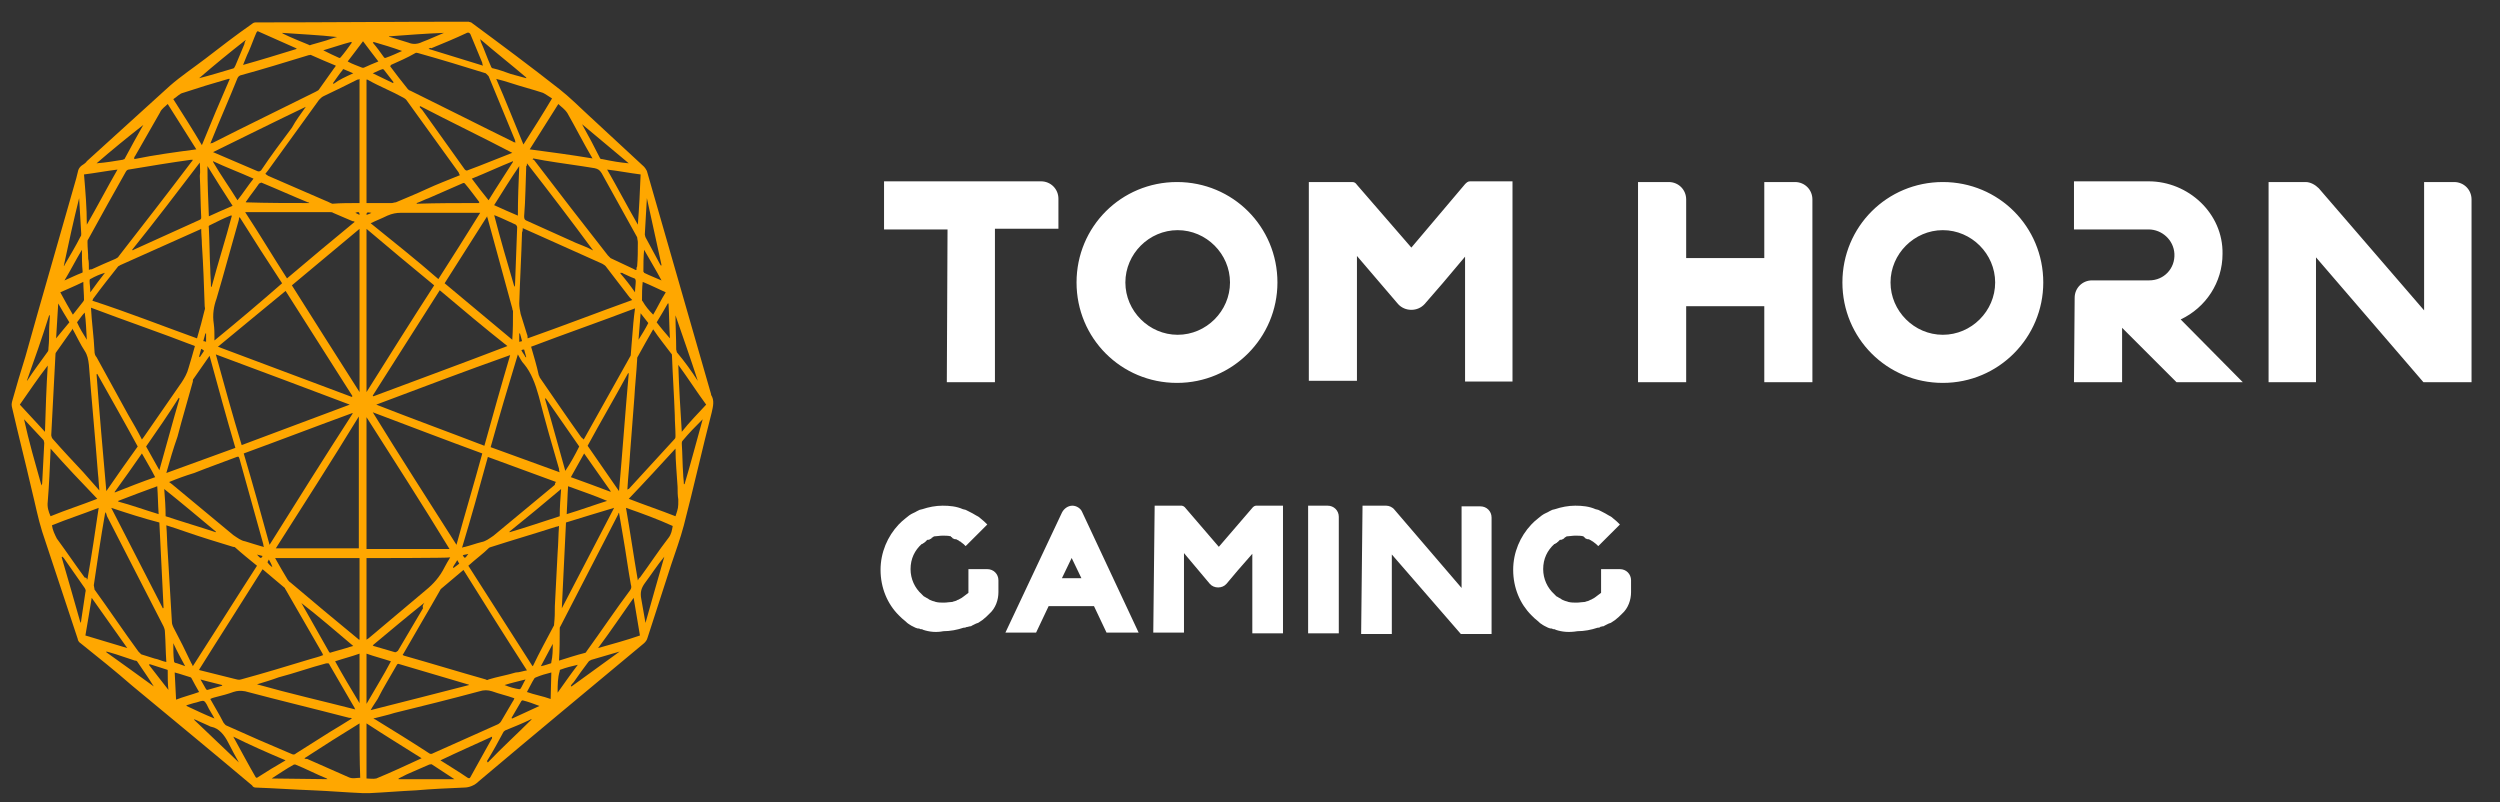 <svg width="81" height="26" viewBox="0 0 81 26" fill="none" xmlns="http://www.w3.org/2000/svg">
<rect x="0" y="0" width="81" height="26" fill="#333333" stroke="none"/>
<g clip-path="url(#clip0_5_10297)">
<path d="M11.762 25.698C11.219 25.675 10.7 25.63 10.157 25.607C9.525 25.584 8.914 25.539 8.282 25.517C8.236 25.517 8.191 25.494 8.169 25.449C6.88 24.364 5.592 23.302 4.282 22.217C3.739 21.743 3.174 21.291 2.609 20.839C2.564 20.816 2.519 20.748 2.519 20.703C2.135 19.551 1.751 18.375 1.366 17.223C1.231 16.794 1.14 16.319 1.027 15.867C0.824 14.986 0.598 14.104 0.395 13.223C0.372 13.133 0.372 13.087 0.395 12.997C0.53 12.522 0.666 12.048 0.824 11.551C1.366 9.607 1.931 7.686 2.474 5.765C2.496 5.697 2.496 5.652 2.519 5.584C2.541 5.449 2.609 5.381 2.722 5.313C2.745 5.291 2.79 5.268 2.813 5.223C3.717 4.409 4.598 3.596 5.502 2.782C5.864 2.466 6.27 2.195 6.654 1.901C7.152 1.517 7.649 1.133 8.169 0.771C8.191 0.748 8.236 0.726 8.282 0.726C10.587 0.726 12.869 0.703 15.174 0.703C15.197 0.703 15.242 0.726 15.265 0.726C16.214 1.426 17.186 2.149 18.135 2.895C18.451 3.144 18.745 3.438 19.039 3.709C19.649 4.274 20.259 4.839 20.869 5.404C20.892 5.426 20.937 5.494 20.959 5.539C21.66 7.957 22.338 10.353 23.039 12.771V12.793C23.152 12.974 23.106 13.155 23.061 13.358C22.745 14.579 22.474 15.799 22.157 17.02C22.044 17.449 21.886 17.878 21.75 18.285L20.982 20.658C20.959 20.748 20.914 20.794 20.869 20.839C19.084 22.33 17.276 23.822 15.513 25.313C15.378 25.449 15.197 25.517 15.039 25.517C14.519 25.539 13.999 25.562 13.479 25.607C12.982 25.63 12.462 25.675 11.965 25.698C11.875 25.698 11.83 25.698 11.762 25.698ZM15.174 18.33C15.875 19.415 16.553 20.5 17.253 21.584C17.276 21.562 17.276 21.562 17.276 21.562C17.479 21.133 17.705 20.726 17.931 20.296C17.954 20.274 17.954 20.229 17.954 20.206C17.977 20.003 17.977 19.844 17.977 19.641L18.067 17.901C18.09 17.63 18.09 17.336 18.112 17.042C18.09 17.042 18.067 17.065 18.022 17.065C17.321 17.291 16.621 17.494 15.92 17.72C15.897 17.72 15.875 17.743 15.852 17.743C15.649 17.946 15.423 18.104 15.174 18.33ZM5.389 17.02C5.412 17.313 5.412 17.584 5.434 17.878C5.479 18.647 5.525 19.392 5.57 20.161C5.57 20.206 5.592 20.274 5.615 20.319C5.818 20.703 6.022 21.11 6.202 21.494C6.225 21.517 6.225 21.539 6.248 21.584C6.948 20.5 7.626 19.415 8.327 18.33C8.078 18.127 7.852 17.946 7.626 17.743C7.604 17.72 7.604 17.72 7.558 17.72C7.039 17.562 6.519 17.404 5.999 17.223C5.818 17.155 5.592 17.087 5.389 17.02ZM4.598 14.24C4.621 14.217 4.643 14.172 4.666 14.149C5.073 13.562 5.479 12.974 5.886 12.387C5.976 12.251 6.067 12.093 6.112 11.912C6.18 11.686 6.248 11.46 6.315 11.212C5.208 10.782 4.078 10.398 2.948 9.969C2.971 10.443 3.039 10.895 3.061 11.37C3.061 11.46 3.084 11.528 3.129 11.573L4.146 13.426C4.304 13.697 4.462 13.969 4.598 14.24ZM18.903 14.24C18.926 14.217 18.926 14.217 18.926 14.217C19.423 13.336 19.92 12.432 20.417 11.551C20.44 11.528 20.44 11.483 20.44 11.46C20.462 11.257 20.462 11.099 20.485 10.895C20.508 10.601 20.53 10.308 20.575 9.991C19.445 10.421 18.338 10.805 17.208 11.234C17.299 11.551 17.389 11.844 17.457 12.161C17.479 12.183 17.479 12.229 17.502 12.251C17.954 12.906 18.383 13.539 18.835 14.172C18.88 14.195 18.88 14.217 18.903 14.24ZM17.073 21.72C16.372 20.635 15.694 19.551 15.016 18.466C14.768 18.669 14.541 18.873 14.293 19.076C14.27 19.099 14.27 19.099 14.248 19.144C13.864 19.822 13.457 20.5 13.072 21.178C13.05 21.2 13.05 21.2 13.05 21.223C13.072 21.223 13.072 21.245 13.095 21.245C13.976 21.494 14.858 21.765 15.739 22.014C15.762 22.037 15.807 22.037 15.83 22.014C16.123 21.924 16.417 21.878 16.711 21.788C16.824 21.788 16.937 21.743 17.073 21.72ZM10.474 21.223C10.451 21.2 10.451 21.2 10.451 21.178C10.044 20.477 9.66 19.799 9.253 19.099C9.231 19.076 9.231 19.053 9.231 19.053C8.982 18.85 8.756 18.647 8.508 18.443C7.83 19.528 7.129 20.613 6.451 21.698C6.474 21.72 6.474 21.72 6.496 21.72C6.858 21.811 7.219 21.901 7.581 21.991C7.671 22.014 7.739 22.037 7.807 22.014C8.553 21.811 9.299 21.584 10.044 21.358C10.18 21.313 10.316 21.291 10.474 21.223ZM14.903 5.675C14.88 5.652 14.88 5.63 14.858 5.584C14.293 4.794 13.728 4.025 13.163 3.234C13.14 3.212 13.118 3.189 13.072 3.166C12.711 2.963 12.304 2.805 11.943 2.601C11.92 2.579 11.897 2.579 11.875 2.579V6.579H12.688C12.734 6.579 12.779 6.556 12.824 6.556C13.14 6.421 13.479 6.285 13.818 6.127C14.157 5.969 14.519 5.833 14.903 5.675ZM11.649 6.579V2.556C11.626 2.579 11.604 2.579 11.581 2.579C11.219 2.76 10.858 2.94 10.474 3.121C10.428 3.144 10.383 3.189 10.338 3.234L8.688 5.517L8.598 5.63C8.643 5.675 8.666 5.675 8.688 5.697C9.321 5.969 9.931 6.24 10.564 6.511C10.632 6.534 10.7 6.579 10.768 6.601C11.039 6.579 11.332 6.579 11.649 6.579ZM20.485 9.72L20.395 9.63C20.146 9.313 19.897 8.974 19.649 8.658C19.626 8.613 19.558 8.568 19.513 8.545C18.858 8.251 18.203 7.957 17.547 7.664C17.344 7.573 17.14 7.483 16.937 7.392C16.937 7.438 16.937 7.483 16.914 7.528C16.892 8.296 16.847 9.065 16.824 9.833C16.824 9.946 16.846 10.059 16.869 10.172C16.937 10.398 17.005 10.601 17.073 10.827C17.095 10.873 17.095 10.918 17.095 10.963C18.248 10.556 19.355 10.127 20.485 9.72ZM6.383 10.963C6.474 10.647 6.564 10.33 6.632 10.037C6.654 10.014 6.632 9.946 6.632 9.923C6.609 9.245 6.587 8.59 6.541 7.912C6.541 7.754 6.519 7.596 6.519 7.415C6.496 7.415 6.496 7.438 6.474 7.438L3.897 8.59C3.875 8.613 3.83 8.613 3.807 8.658C3.558 8.974 3.287 9.313 3.039 9.652C3.016 9.675 3.016 9.697 2.993 9.743C4.169 10.127 5.253 10.556 6.383 10.963ZM11.875 13.517V17.788H14.564C13.683 16.341 12.779 14.94 11.875 13.517ZM8.937 17.765H11.626V13.494C10.745 14.94 9.841 16.341 8.937 17.765ZM11.875 7.415V12.703C12.598 11.551 13.321 10.398 14.067 9.245C13.321 8.635 12.598 8.025 11.875 7.415ZM11.649 12.703V7.415C10.926 8.025 10.18 8.635 9.457 9.245C10.18 10.398 10.903 11.528 11.649 12.703ZM14.79 17.652C15.061 16.658 15.355 15.686 15.626 14.692C14.451 14.262 13.276 13.81 12.078 13.358C12.982 14.827 13.886 16.229 14.79 17.652ZM8.734 17.652C9.638 16.206 10.519 14.805 11.423 13.404V13.381C10.248 13.81 9.073 14.262 7.897 14.692C8.191 15.686 8.462 16.658 8.734 17.652ZM7.061 11.234C8.508 11.777 9.954 12.319 11.4 12.861C11.4 12.861 11.4 12.839 11.423 12.839C10.7 11.709 9.976 10.556 9.253 9.426C8.53 10.014 7.807 10.624 7.061 11.234ZM14.248 9.404C13.524 10.534 12.801 11.686 12.078 12.816C12.078 12.816 12.078 12.839 12.101 12.839C13.547 12.296 14.971 11.777 16.44 11.212C15.694 10.624 14.971 10.014 14.248 9.404ZM11.332 13.11C9.886 12.568 8.462 12.025 6.993 11.483C7.265 12.477 7.536 13.449 7.83 14.421L11.332 13.11ZM12.191 13.11C13.344 13.562 14.519 13.991 15.694 14.443C15.965 13.472 16.236 12.5 16.53 11.505C15.061 12.025 13.637 12.568 12.191 13.11ZM21.163 10.669C20.982 10.986 20.824 11.257 20.666 11.551C20.643 11.573 20.643 11.618 20.643 11.664C20.621 12.07 20.575 12.477 20.553 12.884C20.508 13.472 20.462 14.059 20.417 14.647C20.395 15.053 20.349 15.46 20.327 15.867C20.349 15.844 20.349 15.844 20.372 15.844C20.869 15.302 21.366 14.76 21.863 14.217C21.886 14.195 21.886 14.149 21.886 14.127C21.886 13.901 21.863 13.675 21.863 13.449C21.841 12.816 21.796 12.183 21.773 11.551C21.773 11.528 21.773 11.46 21.75 11.46C21.547 11.189 21.344 10.94 21.163 10.669ZM3.219 15.89C3.197 15.686 3.197 15.528 3.174 15.347C3.084 14.172 2.971 12.997 2.88 11.822C2.858 11.641 2.835 11.505 2.745 11.37C2.609 11.166 2.496 10.918 2.383 10.714C2.361 10.692 2.361 10.692 2.361 10.647C2.18 10.895 1.999 11.166 1.818 11.415C1.796 11.438 1.796 11.483 1.796 11.505C1.751 12.387 1.705 13.245 1.66 14.104C1.66 14.127 1.683 14.195 1.705 14.217C2.022 14.579 2.361 14.94 2.7 15.302L3.219 15.89ZM18.112 21.404C18.406 21.313 18.677 21.223 18.948 21.155C18.971 21.155 18.993 21.133 19.016 21.087C19.491 20.432 19.943 19.754 20.417 19.121C20.462 19.053 20.462 19.008 20.44 18.94C20.349 18.443 20.282 17.924 20.191 17.404C20.146 17.155 20.101 16.884 20.056 16.613C20.033 16.635 20.033 16.635 20.033 16.658C19.4 17.878 18.79 19.076 18.157 20.296C18.135 20.319 18.135 20.341 18.135 20.387C18.135 20.703 18.135 21.042 18.112 21.404ZM3.423 16.59C3.423 16.613 3.4 16.635 3.4 16.658C3.265 17.426 3.152 18.195 3.039 18.963C3.039 18.986 3.061 19.053 3.061 19.099C3.536 19.754 3.988 20.432 4.485 21.11C4.508 21.133 4.553 21.178 4.575 21.2C4.711 21.245 4.869 21.291 5.005 21.336C5.14 21.358 5.253 21.426 5.389 21.449C5.366 21.11 5.366 20.794 5.344 20.477C5.344 20.409 5.321 20.341 5.299 20.296C4.688 19.099 4.078 17.924 3.468 16.726C3.445 16.658 3.445 16.635 3.423 16.59ZM17.276 5.133C17.276 5.155 17.253 5.155 17.253 5.155C17.276 5.178 17.276 5.178 17.299 5.178C18.09 6.217 18.88 7.234 19.694 8.274C19.717 8.296 19.762 8.342 19.784 8.364C20.033 8.477 20.304 8.613 20.553 8.726C20.575 8.748 20.598 8.748 20.621 8.748C20.621 8.703 20.621 8.658 20.643 8.635C20.666 8.387 20.666 8.093 20.666 7.844C20.666 7.799 20.643 7.731 20.643 7.686L19.491 5.607C19.423 5.494 19.355 5.471 19.265 5.449C18.722 5.358 18.18 5.291 17.637 5.2C17.502 5.178 17.389 5.155 17.276 5.133ZM2.88 8.748C2.903 8.726 2.948 8.726 2.971 8.726C3.219 8.613 3.468 8.5 3.739 8.387C3.784 8.364 3.83 8.342 3.852 8.296C4.643 7.279 5.434 6.262 6.202 5.245C6.225 5.223 6.225 5.223 6.248 5.178H6.18C5.525 5.268 4.847 5.381 4.169 5.494C4.146 5.494 4.101 5.517 4.078 5.562C3.671 6.285 3.265 7.008 2.858 7.754C2.835 7.777 2.835 7.799 2.835 7.844C2.835 8.025 2.858 8.206 2.858 8.387C2.88 8.455 2.88 8.59 2.88 8.748ZM12.666 2.104C12.666 2.127 12.643 2.127 12.643 2.149C12.824 2.398 13.005 2.624 13.185 2.85C13.208 2.895 13.276 2.94 13.299 2.94C14.406 3.483 15.513 4.048 16.621 4.59C16.643 4.613 16.666 4.613 16.711 4.613C16.688 4.59 16.688 4.568 16.688 4.545C16.395 3.844 16.123 3.166 15.83 2.466C15.807 2.443 15.762 2.398 15.739 2.375C15.016 2.149 14.27 1.923 13.547 1.72C13.524 1.72 13.479 1.697 13.457 1.72C13.185 1.878 12.914 1.991 12.666 2.104ZM6.813 4.658C6.835 4.635 6.858 4.635 6.88 4.635C7.988 4.07 9.118 3.528 10.248 2.963C10.27 2.94 10.316 2.94 10.338 2.895C10.496 2.669 10.677 2.421 10.835 2.195C10.858 2.172 10.858 2.172 10.88 2.127C10.609 2.014 10.338 1.901 10.089 1.788C10.067 1.765 10.044 1.788 9.999 1.788C9.253 2.014 8.53 2.24 7.784 2.443C7.739 2.466 7.717 2.488 7.694 2.534C7.423 3.212 7.129 3.867 6.858 4.545C6.835 4.59 6.835 4.613 6.813 4.658ZM12.101 23.279C12.123 23.302 12.123 23.302 12.146 23.302C12.734 23.664 13.321 24.025 13.909 24.409C13.931 24.432 13.999 24.432 14.022 24.409C14.722 24.093 15.445 23.777 16.146 23.46C16.169 23.438 16.214 23.415 16.236 23.37C16.372 23.144 16.485 22.94 16.621 22.714C16.643 22.692 16.643 22.669 16.666 22.624C16.417 22.534 16.191 22.488 15.943 22.398C15.807 22.353 15.671 22.353 15.536 22.398C14.609 22.647 13.705 22.873 12.779 23.099C12.575 23.166 12.349 23.212 12.101 23.279ZM11.4 23.279C11.378 23.257 11.355 23.257 11.31 23.257C10.18 22.963 9.05 22.692 7.943 22.398C7.807 22.375 7.694 22.375 7.558 22.421C7.378 22.488 7.197 22.534 7.016 22.579C6.948 22.601 6.903 22.601 6.813 22.647C6.948 22.895 7.106 23.144 7.242 23.415C7.265 23.438 7.31 23.505 7.332 23.505C8.033 23.822 8.756 24.138 9.457 24.432C9.502 24.454 9.547 24.454 9.592 24.409C9.954 24.183 10.338 23.935 10.7 23.709C10.926 23.573 11.152 23.438 11.4 23.279ZM7.762 7.031C7.739 7.076 7.739 7.099 7.739 7.121C7.491 7.98 7.265 8.839 7.016 9.675C6.926 9.923 6.88 10.195 6.926 10.488C6.948 10.647 6.948 10.805 6.948 10.963V11.031C7.694 10.421 8.417 9.81 9.14 9.178C8.666 8.455 8.214 7.754 7.762 7.031ZM16.598 11.008C16.621 10.692 16.621 10.375 16.621 10.082C16.621 10.059 16.598 10.037 16.598 9.991L15.807 7.099C15.807 7.076 15.784 7.053 15.784 7.008C15.332 7.731 14.858 8.455 14.406 9.178C15.129 9.788 15.875 10.398 16.598 11.008ZM15.897 14.488L18.135 15.302C18.112 15.257 18.112 15.212 18.112 15.189C17.886 14.421 17.66 13.63 17.457 12.839C17.344 12.432 17.208 12.07 16.982 11.799C16.892 11.709 16.846 11.596 16.779 11.483C16.462 12.522 16.169 13.517 15.897 14.488ZM5.389 15.325L7.626 14.511C7.332 13.517 7.061 12.522 6.79 11.528C6.609 11.777 6.451 12.025 6.27 12.274C6.248 12.296 6.248 12.319 6.248 12.364C6.089 12.952 5.909 13.539 5.751 14.149C5.615 14.534 5.502 14.918 5.389 15.325ZM18.022 15.618C17.276 15.347 16.553 15.076 15.807 14.805C15.536 15.799 15.265 16.771 14.971 17.743C14.993 17.743 15.016 17.72 15.061 17.72C15.242 17.675 15.423 17.607 15.604 17.562C15.739 17.539 15.852 17.449 15.988 17.358L17.977 15.709C17.977 15.664 17.999 15.618 18.022 15.618ZM5.479 15.618C5.502 15.641 5.547 15.664 5.57 15.686L7.558 17.336C7.694 17.426 7.807 17.517 7.943 17.539L8.236 17.63C8.327 17.652 8.44 17.698 8.553 17.72C8.53 17.675 8.53 17.652 8.53 17.63L7.762 14.873C7.739 14.805 7.739 14.782 7.671 14.805C7.197 14.986 6.745 15.144 6.293 15.325C5.999 15.415 5.751 15.505 5.479 15.618ZM11.875 18.082V20.726C11.897 20.703 11.92 20.703 11.943 20.68C12.553 20.161 13.185 19.641 13.796 19.121C14.044 18.918 14.248 18.692 14.406 18.375C14.451 18.285 14.519 18.172 14.587 18.059C14.587 18.082 11.875 18.082 11.875 18.082ZM8.914 18.082C9.05 18.33 9.186 18.556 9.321 18.782C9.344 18.805 9.366 18.85 9.412 18.873C10.135 19.483 10.858 20.093 11.604 20.703C11.626 20.726 11.626 20.726 11.649 20.726V18.082H8.914ZM14.203 9.042C14.655 8.342 15.106 7.618 15.558 6.895H12.982C12.847 6.895 12.711 6.918 12.553 6.986C12.372 7.076 12.191 7.144 12.01 7.234C12.734 7.822 13.479 8.409 14.203 9.042ZM7.943 6.873C8.417 7.596 8.847 8.319 9.299 9.02C10.022 8.409 10.745 7.799 11.491 7.189C11.468 7.166 11.445 7.166 11.423 7.166C11.219 7.076 10.993 6.986 10.79 6.895C10.768 6.873 10.722 6.873 10.677 6.873H8.033C8.01 6.873 7.988 6.873 7.943 6.873ZM20.056 15.912C20.169 14.624 20.259 13.358 20.372 12.093H20.349C19.92 12.884 19.468 13.652 19.039 14.443C19.378 14.94 19.717 15.415 20.056 15.912ZM3.445 15.912C3.784 15.415 4.123 14.94 4.462 14.466C4.033 13.675 3.581 12.884 3.152 12.116C3.152 12.116 3.129 12.116 3.129 12.138C3.219 13.358 3.332 14.624 3.445 15.912ZM3.604 16.454C4.169 17.562 4.734 18.647 5.276 19.709C5.276 19.709 5.299 19.709 5.299 19.686L5.163 16.929C4.643 16.794 4.146 16.635 3.604 16.454ZM18.203 19.709C18.767 18.624 19.332 17.539 19.897 16.454C19.355 16.613 18.858 16.771 18.338 16.929C18.293 17.878 18.248 18.782 18.203 19.709ZM6.474 5.268C5.751 6.217 5.027 7.166 4.282 8.093C4.304 8.116 4.304 8.116 4.327 8.093C5.027 7.777 5.773 7.438 6.474 7.121C6.519 7.099 6.519 7.076 6.519 7.031C6.496 6.601 6.496 6.149 6.474 5.697C6.496 5.562 6.474 5.404 6.474 5.268ZM19.219 8.116C18.519 7.166 17.796 6.217 17.073 5.291C17.073 5.336 17.073 5.381 17.05 5.381C17.027 5.923 17.027 6.466 16.982 7.008C16.982 7.099 17.005 7.121 17.05 7.144L18.654 7.867C18.813 7.935 19.016 8.003 19.219 8.116ZM9.909 3.46C8.914 3.935 7.92 4.432 6.903 4.929C7.378 5.133 7.852 5.336 8.327 5.539C8.372 5.562 8.417 5.562 8.462 5.517C8.779 5.042 9.118 4.59 9.457 4.138C9.592 3.89 9.751 3.686 9.909 3.46ZM16.598 4.952C15.604 4.432 14.609 3.957 13.615 3.438C13.615 3.46 13.592 3.46 13.592 3.46C13.615 3.505 13.683 3.551 13.705 3.596L15.061 5.494C15.084 5.517 15.129 5.539 15.152 5.517C15.649 5.336 16.123 5.133 16.598 4.952ZM12.01 23.008C13.095 22.737 14.135 22.466 15.197 22.195C15.174 22.172 15.174 22.172 15.152 22.172C14.406 21.946 13.683 21.743 12.937 21.517C12.892 21.494 12.869 21.517 12.847 21.562C12.643 21.924 12.417 22.285 12.236 22.647C12.169 22.76 12.078 22.873 12.01 23.008ZM8.327 22.172C9.366 22.466 10.451 22.714 11.513 22.986C11.491 22.963 11.491 22.94 11.491 22.94C11.219 22.466 10.948 22.014 10.677 21.539C10.655 21.471 10.609 21.494 10.564 21.494C10.044 21.63 9.547 21.811 9.027 21.946C8.779 22.037 8.553 22.104 8.327 22.172ZM7.445 2.556H7.4C6.926 2.692 6.406 2.85 5.931 3.008C5.818 3.031 5.728 3.144 5.615 3.212C5.931 3.709 6.248 4.206 6.541 4.703C6.835 3.98 7.129 3.279 7.445 2.556ZM16.078 2.556C16.395 3.279 16.666 3.98 16.959 4.681C17.276 4.183 17.592 3.686 17.886 3.189C17.773 3.121 17.683 3.053 17.592 3.008C17.253 2.895 16.892 2.805 16.553 2.692C16.417 2.647 16.259 2.601 16.078 2.556ZM20.282 16.454C20.417 17.223 20.53 18.014 20.666 18.805C20.688 18.76 20.711 18.714 20.734 18.714C21.05 18.285 21.344 17.833 21.66 17.426C21.75 17.313 21.773 17.178 21.796 17.042C21.299 16.816 20.801 16.635 20.282 16.454ZM2.813 18.782L2.835 18.76C2.971 17.991 3.084 17.223 3.197 16.454C2.677 16.658 2.18 16.816 1.683 17.02C1.705 17.178 1.773 17.313 1.841 17.449C2.157 17.878 2.428 18.285 2.745 18.714C2.813 18.714 2.813 18.737 2.813 18.782ZM21.886 14.534C21.389 15.076 20.892 15.618 20.372 16.161C20.892 16.364 21.366 16.522 21.886 16.726C21.977 16.454 21.977 16.454 21.977 16.183C21.954 16.048 21.954 15.912 21.954 15.777C21.931 15.37 21.886 14.963 21.886 14.534ZM1.638 14.534V14.601C1.615 15.144 1.592 15.709 1.547 16.251C1.525 16.432 1.57 16.567 1.638 16.726C2.135 16.522 2.632 16.364 3.152 16.161C2.632 15.618 2.135 15.099 1.638 14.534ZM19.197 5.133C18.903 4.635 18.654 4.138 18.383 3.664C18.293 3.528 18.18 3.46 18.09 3.37L17.163 4.839C17.841 4.929 18.519 5.02 19.197 5.133ZM6.361 4.839C6.044 4.342 5.751 3.867 5.434 3.37C5.344 3.46 5.231 3.528 5.186 3.641C4.914 4.116 4.643 4.59 4.372 5.065C4.349 5.087 4.349 5.087 4.349 5.155C5.005 5.02 5.683 4.929 6.361 4.839ZM13.66 24.567C13.05 24.183 12.462 23.822 11.875 23.438V25.223C11.988 25.223 12.078 25.245 12.191 25.223C12.688 25.02 13.163 24.794 13.66 24.567ZM11.649 23.438C11.061 23.799 10.451 24.183 9.864 24.567C9.886 24.59 9.909 24.59 9.954 24.59C10.406 24.794 10.835 24.974 11.287 25.178C11.423 25.245 11.536 25.2 11.671 25.2C11.649 24.635 11.649 24.048 11.649 23.438ZM22.88 13.11C22.564 12.681 22.293 12.251 21.977 11.822C21.999 12.545 22.044 13.268 22.09 13.991C22.338 13.675 22.609 13.404 22.88 13.11ZM1.547 11.844C1.231 12.251 0.96 12.658 0.643 13.11C0.914 13.404 1.186 13.697 1.457 13.991C1.479 13.245 1.502 12.545 1.547 11.844ZM2.813 7.279C3.152 6.692 3.468 6.082 3.807 5.494C3.445 5.539 3.084 5.607 2.722 5.652C2.767 6.195 2.813 6.714 2.813 7.279ZM20.756 5.652C20.395 5.607 20.056 5.539 19.671 5.494C20.01 6.082 20.327 6.692 20.666 7.279C20.711 6.714 20.734 6.195 20.756 5.652ZM4.123 20.997C3.739 20.454 3.355 19.912 2.971 19.37C2.903 19.799 2.835 20.183 2.767 20.59C3.219 20.726 3.671 20.861 4.123 20.997ZM19.378 20.997C19.852 20.861 20.282 20.748 20.734 20.59C20.666 20.183 20.598 19.777 20.53 19.37C20.146 19.912 19.784 20.454 19.378 20.997ZM14.27 24.635C14.587 24.839 14.858 24.997 15.152 25.2C15.197 25.223 15.219 25.223 15.242 25.178L15.92 23.957C15.943 23.935 15.943 23.912 15.943 23.867C15.4 24.116 14.835 24.364 14.27 24.635ZM9.253 24.635C8.666 24.387 8.101 24.138 7.558 23.867C7.807 24.319 8.033 24.748 8.282 25.178C8.304 25.2 8.304 25.2 8.327 25.2C8.643 24.997 8.937 24.816 9.253 24.635ZM9.615 1.584C9.592 1.562 9.592 1.562 9.592 1.562L8.372 1.02C8.349 0.997 8.327 1.02 8.304 1.065C8.214 1.268 8.146 1.471 8.056 1.675C7.988 1.81 7.943 1.946 7.875 2.104C8.44 1.946 9.027 1.765 9.615 1.584ZM13.886 1.584C14.474 1.765 15.061 1.946 15.649 2.127C15.626 2.082 15.626 2.059 15.626 2.036C15.491 1.72 15.378 1.426 15.242 1.11C15.219 1.065 15.174 1.042 15.129 1.065C14.745 1.246 14.361 1.404 13.976 1.562C13.931 1.539 13.931 1.562 13.886 1.584ZM4.734 14.466L5.163 15.234C5.389 14.443 5.592 13.675 5.818 12.906C5.818 12.906 5.796 12.906 5.796 12.884C5.457 13.426 5.095 13.946 4.734 14.466ZM18.767 14.466C18.406 13.946 18.044 13.426 17.683 12.906C17.683 12.906 17.66 12.906 17.66 12.929C17.886 13.697 18.09 14.466 18.316 15.257C18.496 14.986 18.632 14.737 18.767 14.466ZM7.513 6.986H7.468C7.242 7.076 7.016 7.189 6.79 7.302C6.745 7.325 6.767 7.347 6.767 7.392C6.79 7.844 6.79 8.274 6.813 8.726C6.813 8.929 6.835 9.087 6.835 9.291H6.858C7.061 8.522 7.31 7.754 7.513 6.986ZM16.666 9.291C16.688 9.268 16.688 9.223 16.688 9.2C16.711 8.59 16.734 7.98 16.756 7.37C16.756 7.325 16.734 7.302 16.711 7.279C16.508 7.189 16.282 7.076 16.056 6.986C16.033 6.986 16.033 6.986 16.01 6.963C16.214 7.754 16.44 8.522 16.666 9.291ZM9.751 19.528L9.773 19.551C10.067 20.07 10.361 20.59 10.655 21.11C10.677 21.155 10.7 21.155 10.745 21.133L11.219 20.997C11.287 20.974 11.355 20.952 11.445 20.929C10.88 20.454 10.338 19.98 9.751 19.528ZM13.751 19.528C13.185 19.98 12.621 20.454 12.078 20.907L12.101 20.929C12.327 20.997 12.575 21.065 12.801 21.133C12.824 21.133 12.869 21.11 12.892 21.087C13.163 20.635 13.434 20.161 13.705 19.709C13.683 19.641 13.705 19.596 13.751 19.528ZM5.366 16.726C5.909 16.907 6.451 17.065 6.993 17.245V17.223C6.451 16.771 5.886 16.296 5.321 15.844C5.344 16.138 5.366 16.432 5.366 16.726ZM18.18 15.844C17.615 16.319 17.073 16.771 16.508 17.223V17.245C17.05 17.087 17.57 16.907 18.135 16.726C18.135 16.432 18.157 16.138 18.18 15.844ZM10.022 6.579C9.999 6.556 9.999 6.556 9.976 6.556C9.479 6.353 8.982 6.127 8.485 5.923C8.462 5.901 8.417 5.946 8.395 5.946C8.259 6.149 8.123 6.308 7.988 6.511C7.965 6.534 7.965 6.534 7.965 6.556C8.666 6.579 9.344 6.579 10.022 6.579ZM15.513 6.579C15.513 6.556 15.536 6.556 15.536 6.556C15.378 6.353 15.219 6.127 15.061 5.946C15.039 5.923 15.016 5.923 14.971 5.946L13.886 6.421C13.751 6.466 13.637 6.534 13.502 6.579V6.601C14.18 6.579 14.835 6.579 15.513 6.579ZM16.824 5.381C16.53 5.81 16.282 6.217 16.01 6.647C16.259 6.76 16.508 6.873 16.779 6.986C16.779 6.443 16.801 5.901 16.824 5.381ZM6.722 5.381C6.7 5.381 6.7 5.381 6.722 5.381C6.722 5.923 6.745 6.466 6.767 7.008C7.016 6.895 7.265 6.782 7.536 6.669C7.242 6.217 6.971 5.788 6.722 5.381ZM11.875 22.805C12.146 22.33 12.417 21.901 12.666 21.426C12.395 21.336 12.123 21.268 11.875 21.178V22.805ZM11.649 22.782V21.178C11.4 21.268 11.129 21.336 10.858 21.426C11.106 21.878 11.378 22.33 11.649 22.782ZM8.214 5.788C7.762 5.584 7.332 5.426 6.903 5.223V5.245C7.152 5.675 7.445 6.082 7.694 6.488C7.875 6.262 8.033 6.014 8.214 5.788ZM15.287 5.788C15.468 6.036 15.649 6.262 15.83 6.488C16.078 6.082 16.349 5.675 16.621 5.245V5.223C16.169 5.404 15.739 5.607 15.287 5.788ZM18.926 14.692L18.496 15.46C18.926 15.618 19.378 15.777 19.784 15.935V15.912C19.491 15.505 19.219 15.099 18.926 14.692ZM5.027 15.46C4.892 15.189 4.734 14.94 4.598 14.692C4.304 15.121 4.01 15.528 3.717 15.935V15.957C4.169 15.777 4.575 15.618 5.027 15.46ZM19.671 16.229C19.242 16.048 18.835 15.912 18.406 15.754C18.383 16.07 18.383 16.341 18.361 16.658C18.813 16.522 19.242 16.364 19.671 16.229ZM5.14 16.658C5.118 16.341 5.118 16.07 5.095 15.754C4.666 15.912 4.236 16.07 3.83 16.229V16.251C4.259 16.364 4.688 16.522 5.14 16.658ZM22.767 13.585C22.541 13.81 22.316 14.037 22.112 14.285C22.09 14.308 22.09 14.353 22.09 14.375C22.112 14.714 22.112 15.053 22.135 15.37C22.135 15.46 22.157 15.573 22.157 15.686H22.18C22.383 15.008 22.564 14.308 22.767 13.585ZM1.344 15.731C1.344 15.709 1.366 15.686 1.366 15.664C1.389 15.234 1.412 14.782 1.434 14.353C1.434 14.33 1.412 14.262 1.412 14.262C1.208 14.037 1.005 13.833 0.801 13.607L0.779 13.585C0.937 14.308 1.14 15.008 1.344 15.731ZM21.524 18.037C21.502 18.037 21.502 18.037 21.524 18.037C21.299 18.308 21.095 18.624 20.892 18.895C20.779 19.053 20.734 19.189 20.779 19.415C20.824 19.664 20.869 19.912 20.914 20.183C21.118 19.46 21.321 18.737 21.524 18.037ZM2.609 20.183C2.632 20.138 2.632 20.116 2.632 20.093C2.677 19.777 2.722 19.505 2.767 19.189C2.79 19.121 2.767 19.099 2.745 19.053L2.067 18.082L2.022 18.037C2.022 18.037 1.999 18.037 1.999 18.059C2.202 18.76 2.406 19.46 2.609 20.183ZM7.965 1.291C7.965 1.268 7.965 1.268 7.965 1.291C7.445 1.697 6.948 2.104 6.451 2.534C6.813 2.443 7.174 2.33 7.558 2.217C7.581 2.217 7.604 2.172 7.626 2.127C7.717 1.901 7.83 1.652 7.92 1.426C7.92 1.381 7.943 1.336 7.965 1.291ZM15.558 1.268C15.558 1.291 15.581 1.336 15.581 1.358C15.694 1.607 15.784 1.878 15.897 2.127C15.92 2.195 15.943 2.217 15.988 2.217C16.191 2.262 16.349 2.33 16.553 2.398C16.711 2.443 16.892 2.488 17.05 2.534V2.511C16.575 2.104 16.056 1.697 15.558 1.268ZM20.372 5.291L18.858 4.025C19.061 4.387 19.265 4.771 19.445 5.133C19.468 5.155 19.468 5.155 19.513 5.155C19.83 5.223 20.101 5.268 20.372 5.291ZM4.643 4.048C4.123 4.455 3.626 4.861 3.129 5.291C3.423 5.268 3.694 5.223 3.965 5.178C3.988 5.178 4.01 5.155 4.033 5.155C4.236 4.771 4.44 4.409 4.643 4.048ZM1.954 9.471C2.089 9.72 2.225 9.969 2.361 10.195L2.7 9.765C2.7 9.743 2.722 9.743 2.722 9.72C2.722 9.517 2.7 9.336 2.7 9.133C2.428 9.268 2.202 9.358 1.954 9.471ZM21.163 10.195C21.299 9.969 21.412 9.72 21.57 9.471C21.321 9.358 21.095 9.245 20.824 9.133C20.801 9.336 20.801 9.517 20.801 9.72C20.801 9.743 20.801 9.743 20.824 9.765C20.914 9.923 21.027 10.059 21.163 10.195ZM12.259 1.991C12.078 1.765 11.92 1.539 11.762 1.336C11.604 1.539 11.445 1.765 11.265 1.991C11.423 2.082 11.581 2.127 11.739 2.195H11.784C11.943 2.127 12.078 2.059 12.259 1.991ZM17.863 21.788C17.683 21.833 17.524 21.878 17.366 21.946C17.344 21.946 17.344 21.969 17.321 21.969C17.231 22.104 17.163 22.262 17.073 22.421C17.321 22.511 17.592 22.556 17.841 22.647L17.863 21.788ZM6.451 22.421C6.361 22.262 6.27 22.104 6.202 21.969L6.18 21.946C6.022 21.901 5.841 21.833 5.66 21.788L5.705 22.669C5.931 22.579 6.202 22.511 6.451 22.421ZM8.801 25.223L10.609 25.245L10.587 25.223C10.248 25.087 9.909 24.907 9.57 24.771H9.525C9.276 24.907 9.05 25.065 8.801 25.223ZM14.722 25.245C14.474 25.087 14.248 24.929 13.999 24.771C13.976 24.748 13.954 24.771 13.909 24.771C13.66 24.884 13.434 24.974 13.185 25.087C13.095 25.133 13.005 25.178 12.914 25.223V25.245H14.722ZM0.869 12.341C0.892 12.319 0.892 12.319 0.892 12.319C1.095 12.003 1.321 11.709 1.547 11.392C1.57 11.37 1.57 11.302 1.57 11.279C1.592 11.076 1.592 10.895 1.592 10.692C1.592 10.534 1.615 10.375 1.615 10.217H1.592C1.366 10.94 1.118 11.641 0.869 12.341ZM22.609 12.341C22.632 12.319 22.632 12.319 22.609 12.341C22.383 11.641 22.135 10.94 21.886 10.217C21.886 10.579 21.909 10.963 21.909 11.325C21.909 11.347 21.931 11.392 21.931 11.415C22.18 11.709 22.406 12.025 22.609 12.341ZM20.959 6.421C20.937 6.827 20.914 7.212 20.892 7.596C20.892 7.618 20.914 7.686 20.914 7.686L21.389 8.568C21.412 8.59 21.412 8.59 21.412 8.613L21.434 8.59C21.276 7.867 21.118 7.144 20.959 6.421ZM2.564 6.421C2.383 7.144 2.225 7.867 2.067 8.613C2.089 8.613 2.089 8.613 2.089 8.59C2.27 8.274 2.451 7.98 2.609 7.664C2.632 7.641 2.632 7.618 2.632 7.573C2.609 7.212 2.587 6.805 2.564 6.421ZM17.231 23.302H17.208C16.937 23.438 16.643 23.551 16.372 23.664C16.349 23.686 16.327 23.686 16.304 23.731C16.146 24.025 15.988 24.319 15.807 24.613C15.784 24.635 15.784 24.658 15.784 24.68L15.807 24.703C16.259 24.229 16.756 23.777 17.231 23.302ZM7.739 24.703C7.739 24.68 7.739 24.68 7.739 24.703C7.626 24.5 7.513 24.296 7.4 24.07C7.265 23.799 7.084 23.596 6.858 23.551C6.835 23.551 6.79 23.528 6.745 23.505C6.609 23.438 6.428 23.37 6.293 23.302V23.325C6.767 23.777 7.242 24.229 7.739 24.703ZM20.078 21.11C19.762 21.2 19.468 21.291 19.152 21.381C19.129 21.404 19.084 21.404 19.061 21.449C18.903 21.652 18.745 21.878 18.587 22.104C18.564 22.127 18.519 22.172 18.496 22.217C18.496 22.24 18.519 22.24 18.519 22.24C19.039 21.856 19.558 21.494 20.078 21.11ZM4.982 22.24C4.801 21.946 4.621 21.698 4.44 21.426C4.417 21.404 4.395 21.404 4.372 21.404C4.169 21.336 3.965 21.268 3.762 21.2C3.671 21.178 3.558 21.133 3.445 21.11V21.133C3.943 21.494 4.462 21.856 4.982 22.24ZM14.383 1.065C13.796 1.087 13.208 1.133 12.598 1.178C12.621 1.2 12.621 1.2 12.643 1.2C12.847 1.268 13.027 1.313 13.231 1.381C13.389 1.449 13.547 1.426 13.683 1.358C13.931 1.268 14.157 1.155 14.383 1.065ZM10.926 1.2C10.338 1.133 9.751 1.11 9.14 1.065C9.163 1.087 9.163 1.087 9.163 1.087C9.434 1.223 9.728 1.336 9.999 1.449C10.022 1.471 10.044 1.471 10.089 1.449L10.564 1.313C10.7 1.268 10.813 1.223 10.926 1.2ZM21.276 10.443C21.412 10.624 21.57 10.805 21.705 10.963C21.683 10.601 21.683 10.217 21.66 9.833H21.637C21.524 10.037 21.412 10.217 21.276 10.443ZM1.886 9.833C1.863 10.217 1.841 10.601 1.818 10.963C1.954 10.805 2.089 10.624 2.248 10.443C2.112 10.217 1.999 10.037 1.886 9.833ZM20.869 8.093C20.847 8.342 20.846 8.568 20.846 8.794C20.846 8.816 20.869 8.816 20.869 8.839C21.05 8.929 21.231 8.997 21.434 9.087C21.253 8.748 21.073 8.455 20.869 8.093ZM2.654 8.093C2.451 8.432 2.293 8.748 2.089 9.087C2.293 8.997 2.474 8.907 2.654 8.839C2.677 8.839 2.677 8.816 2.677 8.794C2.654 8.568 2.654 8.342 2.654 8.093ZM18.067 22.443C18.293 22.127 18.496 21.833 18.722 21.539C18.519 21.584 18.338 21.63 18.157 21.698C18.135 21.698 18.135 21.72 18.135 21.743C18.067 21.969 18.067 22.195 18.067 22.443ZM5.457 22.353C5.434 22.172 5.434 21.946 5.434 21.72C5.434 21.698 5.412 21.698 5.412 21.698C5.208 21.63 5.05 21.584 4.847 21.517C4.847 21.517 4.847 21.539 4.824 21.539C5.027 21.811 5.253 22.082 5.457 22.353ZM17.479 22.873C17.299 22.805 17.118 22.737 16.937 22.692C16.914 22.692 16.914 22.692 16.892 22.714C16.779 22.895 16.688 23.076 16.575 23.257C16.575 23.257 16.575 23.279 16.598 23.279C16.892 23.144 17.186 23.008 17.479 22.873ZM13.027 1.652C12.711 1.539 12.417 1.449 12.101 1.358C12.101 1.381 12.078 1.381 12.078 1.381C12.214 1.539 12.327 1.697 12.44 1.856C12.462 1.878 12.462 1.878 12.485 1.878C12.688 1.81 12.869 1.72 13.027 1.652ZM6.948 23.279C6.88 23.144 6.813 23.053 6.767 22.963C6.722 22.873 6.677 22.76 6.609 22.714C6.541 22.692 6.451 22.737 6.361 22.76C6.248 22.782 6.135 22.827 6.044 22.85V22.873C6.338 23.008 6.609 23.144 6.948 23.279ZM10.474 1.63C10.655 1.72 10.835 1.81 10.993 1.878C11.016 1.878 11.016 1.878 11.039 1.856C11.174 1.697 11.287 1.539 11.4 1.381L11.378 1.358C11.106 1.426 10.79 1.539 10.474 1.63ZM20.688 11.008C20.801 10.827 20.914 10.647 21.005 10.466C20.914 10.353 20.847 10.262 20.756 10.149C20.734 10.421 20.711 10.714 20.688 11.008ZM2.813 11.008C2.79 10.692 2.79 10.421 2.745 10.127C2.654 10.217 2.587 10.33 2.496 10.443C2.587 10.647 2.7 10.827 2.813 11.008ZM5.615 20.839C5.615 21.042 5.615 21.223 5.638 21.426C5.638 21.449 5.66 21.449 5.66 21.471C5.773 21.494 5.864 21.539 5.999 21.584C5.864 21.336 5.728 21.087 5.615 20.839ZM17.909 20.861C17.773 21.11 17.66 21.336 17.524 21.584C17.66 21.562 17.75 21.517 17.841 21.494C17.863 21.494 17.863 21.471 17.863 21.449C17.909 21.245 17.909 21.065 17.909 20.861ZM2.926 9.471C3.084 9.245 3.242 9.042 3.4 8.839C3.242 8.884 3.084 8.952 2.926 9.042C2.903 9.042 2.903 9.087 2.903 9.11C2.903 9.2 2.926 9.313 2.926 9.471ZM20.575 9.471C20.575 9.336 20.598 9.223 20.598 9.11C20.598 9.065 20.575 9.02 20.553 9.02C20.417 8.974 20.304 8.907 20.191 8.861C20.169 8.839 20.146 8.839 20.101 8.839V8.861C20.259 9.042 20.417 9.245 20.575 9.471ZM11.445 2.375C11.332 2.33 11.242 2.285 11.129 2.24C11.106 2.24 11.106 2.24 11.106 2.262C10.993 2.398 10.903 2.534 10.79 2.692C10.79 2.714 10.813 2.714 10.813 2.714C10.993 2.579 11.197 2.488 11.445 2.375ZM12.734 2.692C12.734 2.669 12.756 2.669 12.756 2.669C12.643 2.534 12.553 2.398 12.44 2.262C12.417 2.24 12.417 2.24 12.395 2.24C12.304 2.262 12.191 2.33 12.078 2.375C12.304 2.488 12.508 2.579 12.734 2.692ZM17.027 22.014C16.779 22.082 16.553 22.127 16.349 22.195C16.508 22.262 16.666 22.308 16.824 22.33C16.847 22.33 16.869 22.308 16.869 22.308C16.914 22.24 16.959 22.127 17.027 22.014ZM6.496 22.014C6.564 22.127 6.609 22.217 6.677 22.33C6.7 22.353 6.7 22.353 6.722 22.353C6.88 22.308 7.039 22.262 7.197 22.217V22.195C6.948 22.127 6.722 22.082 6.496 22.014ZM16.914 11.053C16.892 10.963 16.869 10.873 16.847 10.805H16.824V11.076C16.847 11.076 16.892 11.053 16.914 11.053ZM6.677 11.076V10.805H6.654C6.632 10.895 6.609 10.963 6.587 11.053C6.632 11.053 6.677 11.076 6.677 11.076ZM6.519 11.302C6.496 11.392 6.474 11.46 6.451 11.551L6.474 11.573C6.519 11.505 6.564 11.438 6.609 11.37C6.609 11.347 6.519 11.302 6.519 11.302ZM16.892 11.347C16.937 11.438 16.982 11.483 17.027 11.573H17.05C17.027 11.483 17.005 11.415 16.982 11.325C16.937 11.325 16.937 11.325 16.892 11.347ZM8.824 18.375C8.801 18.285 8.756 18.217 8.711 18.127L8.666 18.217C8.711 18.285 8.756 18.33 8.824 18.375ZM14.813 18.149C14.768 18.24 14.722 18.285 14.677 18.375C14.677 18.375 14.677 18.398 14.7 18.398C14.768 18.353 14.813 18.308 14.88 18.262C14.835 18.195 14.835 18.172 14.813 18.149ZM8.508 18.014C8.44 17.991 8.395 17.991 8.327 17.969C8.44 18.104 8.462 18.104 8.508 18.014ZM15.174 17.946C15.106 17.969 15.039 17.969 14.993 17.991C15.061 18.104 15.061 18.104 15.174 17.946ZM11.875 6.963C11.92 6.94 11.965 6.94 12.033 6.895C11.897 6.873 11.875 6.873 11.875 6.963ZM11.649 6.963C11.649 6.873 11.626 6.85 11.513 6.895C11.558 6.918 11.604 6.94 11.649 6.963Z" fill="#FFA700"/>
<path d="M30.7 7.434H28.643V5.875H33.728C34.044 5.875 34.293 6.124 34.293 6.44V7.412H32.236V12.383H30.677L30.7 7.434ZM41.389 9.152C41.389 10.937 39.942 12.406 38.135 12.406C36.327 12.406 34.88 10.96 34.88 9.152C34.88 7.344 36.327 5.898 38.135 5.898C39.942 5.898 41.389 7.344 41.389 9.152ZM39.852 9.152C39.852 8.225 39.084 7.457 38.157 7.457C37.23 7.457 36.462 8.225 36.462 9.152C36.462 10.078 37.23 10.847 38.157 10.847C39.084 10.847 39.852 10.078 39.852 9.152ZM42.406 5.898H43.807C43.875 5.898 43.92 5.92 43.965 5.988L45.728 8.022L47.468 5.965C47.513 5.92 47.558 5.875 47.626 5.875H49.005V12.361H47.468V8.316L46.745 9.174L46.157 9.852C45.931 10.101 45.524 10.101 45.298 9.852L43.965 8.293V12.338H42.406V5.898ZM53.072 5.898H54.067C54.383 5.898 54.632 6.146 54.632 6.463V8.361H57.163V5.898H58.157C58.474 5.898 58.722 6.146 58.722 6.463V12.383H57.163V9.92H54.632V12.383H53.072V5.898ZM66.202 9.152C66.202 10.937 64.756 12.406 62.948 12.406C61.14 12.406 59.694 10.96 59.694 9.152C59.694 7.344 61.14 5.898 62.948 5.898C64.756 5.898 66.202 7.344 66.202 9.152ZM64.643 9.152C64.643 8.225 63.875 7.457 62.948 7.457C62.022 7.457 61.253 8.225 61.253 9.152C61.253 10.078 62.022 10.847 62.948 10.847C63.875 10.847 64.643 10.078 64.643 9.152ZM67.219 9.649C67.219 9.333 67.468 9.084 67.784 9.084H69.637C70.112 9.084 70.474 8.7 70.451 8.225C70.428 7.773 70.044 7.434 69.615 7.434H67.197V5.875H69.615C70.903 5.875 72.033 6.915 72.01 8.225C72.01 9.152 71.468 9.965 70.654 10.35L72.666 12.383H70.519L68.756 10.621V12.383H67.197L67.219 9.649ZM73.479 5.898H74.7C74.858 5.898 75.016 5.988 75.129 6.101L78.541 10.056V5.898H79.513C79.829 5.898 80.078 6.146 80.078 6.463V12.383H78.519L75.038 8.338V12.383H73.502V5.898H73.479ZM29.909 20.406C29.886 20.384 29.841 20.384 29.818 20.384C29.796 20.361 29.75 20.361 29.728 20.361L29.66 20.338L29.524 20.27C29.502 20.248 29.479 20.248 29.456 20.225C29.411 20.203 29.366 20.157 29.343 20.135C29.253 20.067 29.185 19.999 29.117 19.931C28.756 19.57 28.53 19.05 28.53 18.463C28.53 17.898 28.756 17.378 29.117 16.994C29.185 16.926 29.253 16.858 29.343 16.79C29.366 16.768 29.434 16.723 29.456 16.7C29.547 16.632 29.637 16.61 29.705 16.564L29.796 16.519L29.886 16.497C30.089 16.429 30.315 16.384 30.541 16.384C30.767 16.384 30.993 16.406 31.197 16.497L31.287 16.519L31.377 16.564C31.468 16.61 31.558 16.655 31.626 16.7C31.671 16.723 31.716 16.745 31.762 16.79C31.852 16.858 31.92 16.926 31.988 16.994L31.287 17.694C31.242 17.649 31.197 17.604 31.129 17.559C31.106 17.536 31.106 17.536 31.084 17.536L31.061 17.513L31.016 17.491C30.993 17.468 30.948 17.468 30.925 17.468L30.88 17.446C30.858 17.446 30.858 17.423 30.858 17.423C30.858 17.423 30.835 17.423 30.835 17.4C30.812 17.4 30.812 17.4 30.812 17.378C30.722 17.355 30.632 17.355 30.541 17.355C30.451 17.355 30.338 17.378 30.27 17.378C30.247 17.378 30.247 17.4 30.225 17.4L30.202 17.423C30.18 17.423 30.18 17.423 30.18 17.446L30.134 17.468C30.112 17.491 30.067 17.491 30.044 17.491L30.021 17.513L29.999 17.536L29.976 17.559C29.954 17.559 29.954 17.581 29.954 17.581L29.909 17.604C29.886 17.626 29.886 17.626 29.863 17.626C29.637 17.83 29.502 18.101 29.502 18.44C29.502 18.756 29.637 19.05 29.863 19.253L29.909 19.299L29.931 19.321L29.976 19.344C29.999 19.366 30.067 19.389 30.089 19.412C30.112 19.434 30.134 19.434 30.18 19.457C30.225 19.48 30.27 19.48 30.315 19.502C30.406 19.525 30.496 19.525 30.587 19.525C30.677 19.525 30.79 19.502 30.858 19.502C30.903 19.48 30.948 19.48 30.993 19.457C31.016 19.434 31.061 19.434 31.084 19.412C31.129 19.389 31.174 19.366 31.197 19.344L31.287 19.276L31.377 19.208V18.44H31.988C32.191 18.44 32.349 18.598 32.349 18.802V19.186C32.349 19.434 32.259 19.706 32.055 19.886C31.988 19.954 31.92 20.022 31.829 20.09L31.694 20.18L31.626 20.203C31.581 20.225 31.536 20.248 31.49 20.27C31.468 20.293 31.445 20.293 31.423 20.293L31.332 20.316H31.31C31.287 20.338 31.242 20.338 31.219 20.338C31.016 20.406 30.79 20.451 30.564 20.451C30.338 20.497 30.112 20.474 29.909 20.406ZM34.406 16.61C34.474 16.474 34.609 16.384 34.745 16.384C34.88 16.384 35.016 16.474 35.061 16.587L36.892 20.497H35.852L35.445 19.638H33.976L33.569 20.497H32.575L34.406 16.61ZM35.038 18.734L34.722 18.078L34.406 18.734H35.038ZM37.411 16.384H38.293C38.315 16.384 38.361 16.406 38.383 16.429L39.49 17.717L40.598 16.429C40.62 16.406 40.666 16.384 40.688 16.384H41.569V20.519H40.575V17.943L40.101 18.485L39.739 18.915C39.603 19.073 39.332 19.073 39.197 18.915L38.361 17.92V20.497H37.366L37.411 16.384ZM42.383 16.384H43.016C43.219 16.384 43.377 16.542 43.377 16.745V20.519H42.383V16.384ZM44.146 16.384H44.914C45.005 16.384 45.117 16.429 45.185 16.519L47.355 19.05V16.406H47.965C48.168 16.406 48.327 16.564 48.327 16.768V20.542H47.332L45.095 17.965V20.542H44.101L44.146 16.384ZM50.406 20.406C50.383 20.384 50.338 20.384 50.315 20.384C50.293 20.361 50.248 20.361 50.225 20.361L50.157 20.338L50.022 20.27C49.999 20.248 49.976 20.248 49.954 20.225C49.908 20.203 49.863 20.157 49.841 20.135C49.75 20.067 49.682 19.999 49.615 19.931C49.253 19.57 49.027 19.05 49.027 18.463C49.027 17.898 49.253 17.378 49.615 16.994C49.682 16.926 49.75 16.858 49.841 16.79C49.863 16.768 49.931 16.723 49.954 16.7C50.044 16.632 50.135 16.61 50.202 16.564L50.293 16.519L50.383 16.497C50.587 16.429 50.812 16.384 51.038 16.384C51.264 16.384 51.49 16.406 51.694 16.497L51.784 16.519L51.875 16.564C51.965 16.61 52.055 16.655 52.123 16.7C52.168 16.723 52.214 16.745 52.259 16.79C52.349 16.858 52.417 16.926 52.485 16.994L51.784 17.694C51.739 17.649 51.694 17.604 51.626 17.559C51.603 17.536 51.603 17.536 51.581 17.536L51.558 17.513L51.513 17.491C51.49 17.468 51.445 17.468 51.423 17.468L51.377 17.446C51.355 17.446 51.355 17.423 51.355 17.423C51.355 17.423 51.332 17.423 51.332 17.4C51.31 17.4 51.31 17.4 51.31 17.378C51.219 17.355 51.129 17.355 51.038 17.355C50.948 17.355 50.835 17.378 50.767 17.378C50.745 17.378 50.745 17.4 50.722 17.4L50.7 17.423C50.677 17.423 50.677 17.423 50.677 17.446L50.632 17.468C50.609 17.491 50.564 17.491 50.541 17.491L50.519 17.513L50.496 17.536L50.474 17.559C50.451 17.559 50.451 17.581 50.451 17.581L50.406 17.604C50.383 17.626 50.383 17.626 50.361 17.626C50.135 17.83 49.999 18.101 49.999 18.44C49.999 18.756 50.135 19.05 50.361 19.253L50.406 19.299L50.428 19.321L50.474 19.344C50.496 19.366 50.564 19.389 50.587 19.412C50.609 19.434 50.632 19.434 50.677 19.457C50.722 19.48 50.767 19.48 50.812 19.502C50.903 19.525 50.993 19.525 51.084 19.525C51.174 19.525 51.287 19.502 51.355 19.502C51.4 19.48 51.445 19.48 51.49 19.457C51.513 19.434 51.558 19.434 51.581 19.412C51.626 19.389 51.671 19.366 51.694 19.344L51.784 19.276L51.875 19.208V18.44H52.485C52.688 18.44 52.846 18.598 52.846 18.802V19.186C52.846 19.434 52.756 19.706 52.553 19.886C52.485 19.954 52.417 20.022 52.327 20.09L52.191 20.18L52.123 20.203C52.078 20.225 52.033 20.248 51.988 20.27C51.965 20.293 51.942 20.293 51.92 20.293L51.829 20.316H51.852C51.829 20.338 51.784 20.338 51.762 20.338C51.558 20.406 51.332 20.451 51.106 20.451C50.835 20.497 50.609 20.474 50.406 20.406Z" fill="white"/>
</g>
<defs>
<clipPath id="clip0_5_10297">
<rect width="80" height="25.311" fill="white" transform="translate(0.239 0.551)"/>
</clipPath>
</defs>
</svg>
